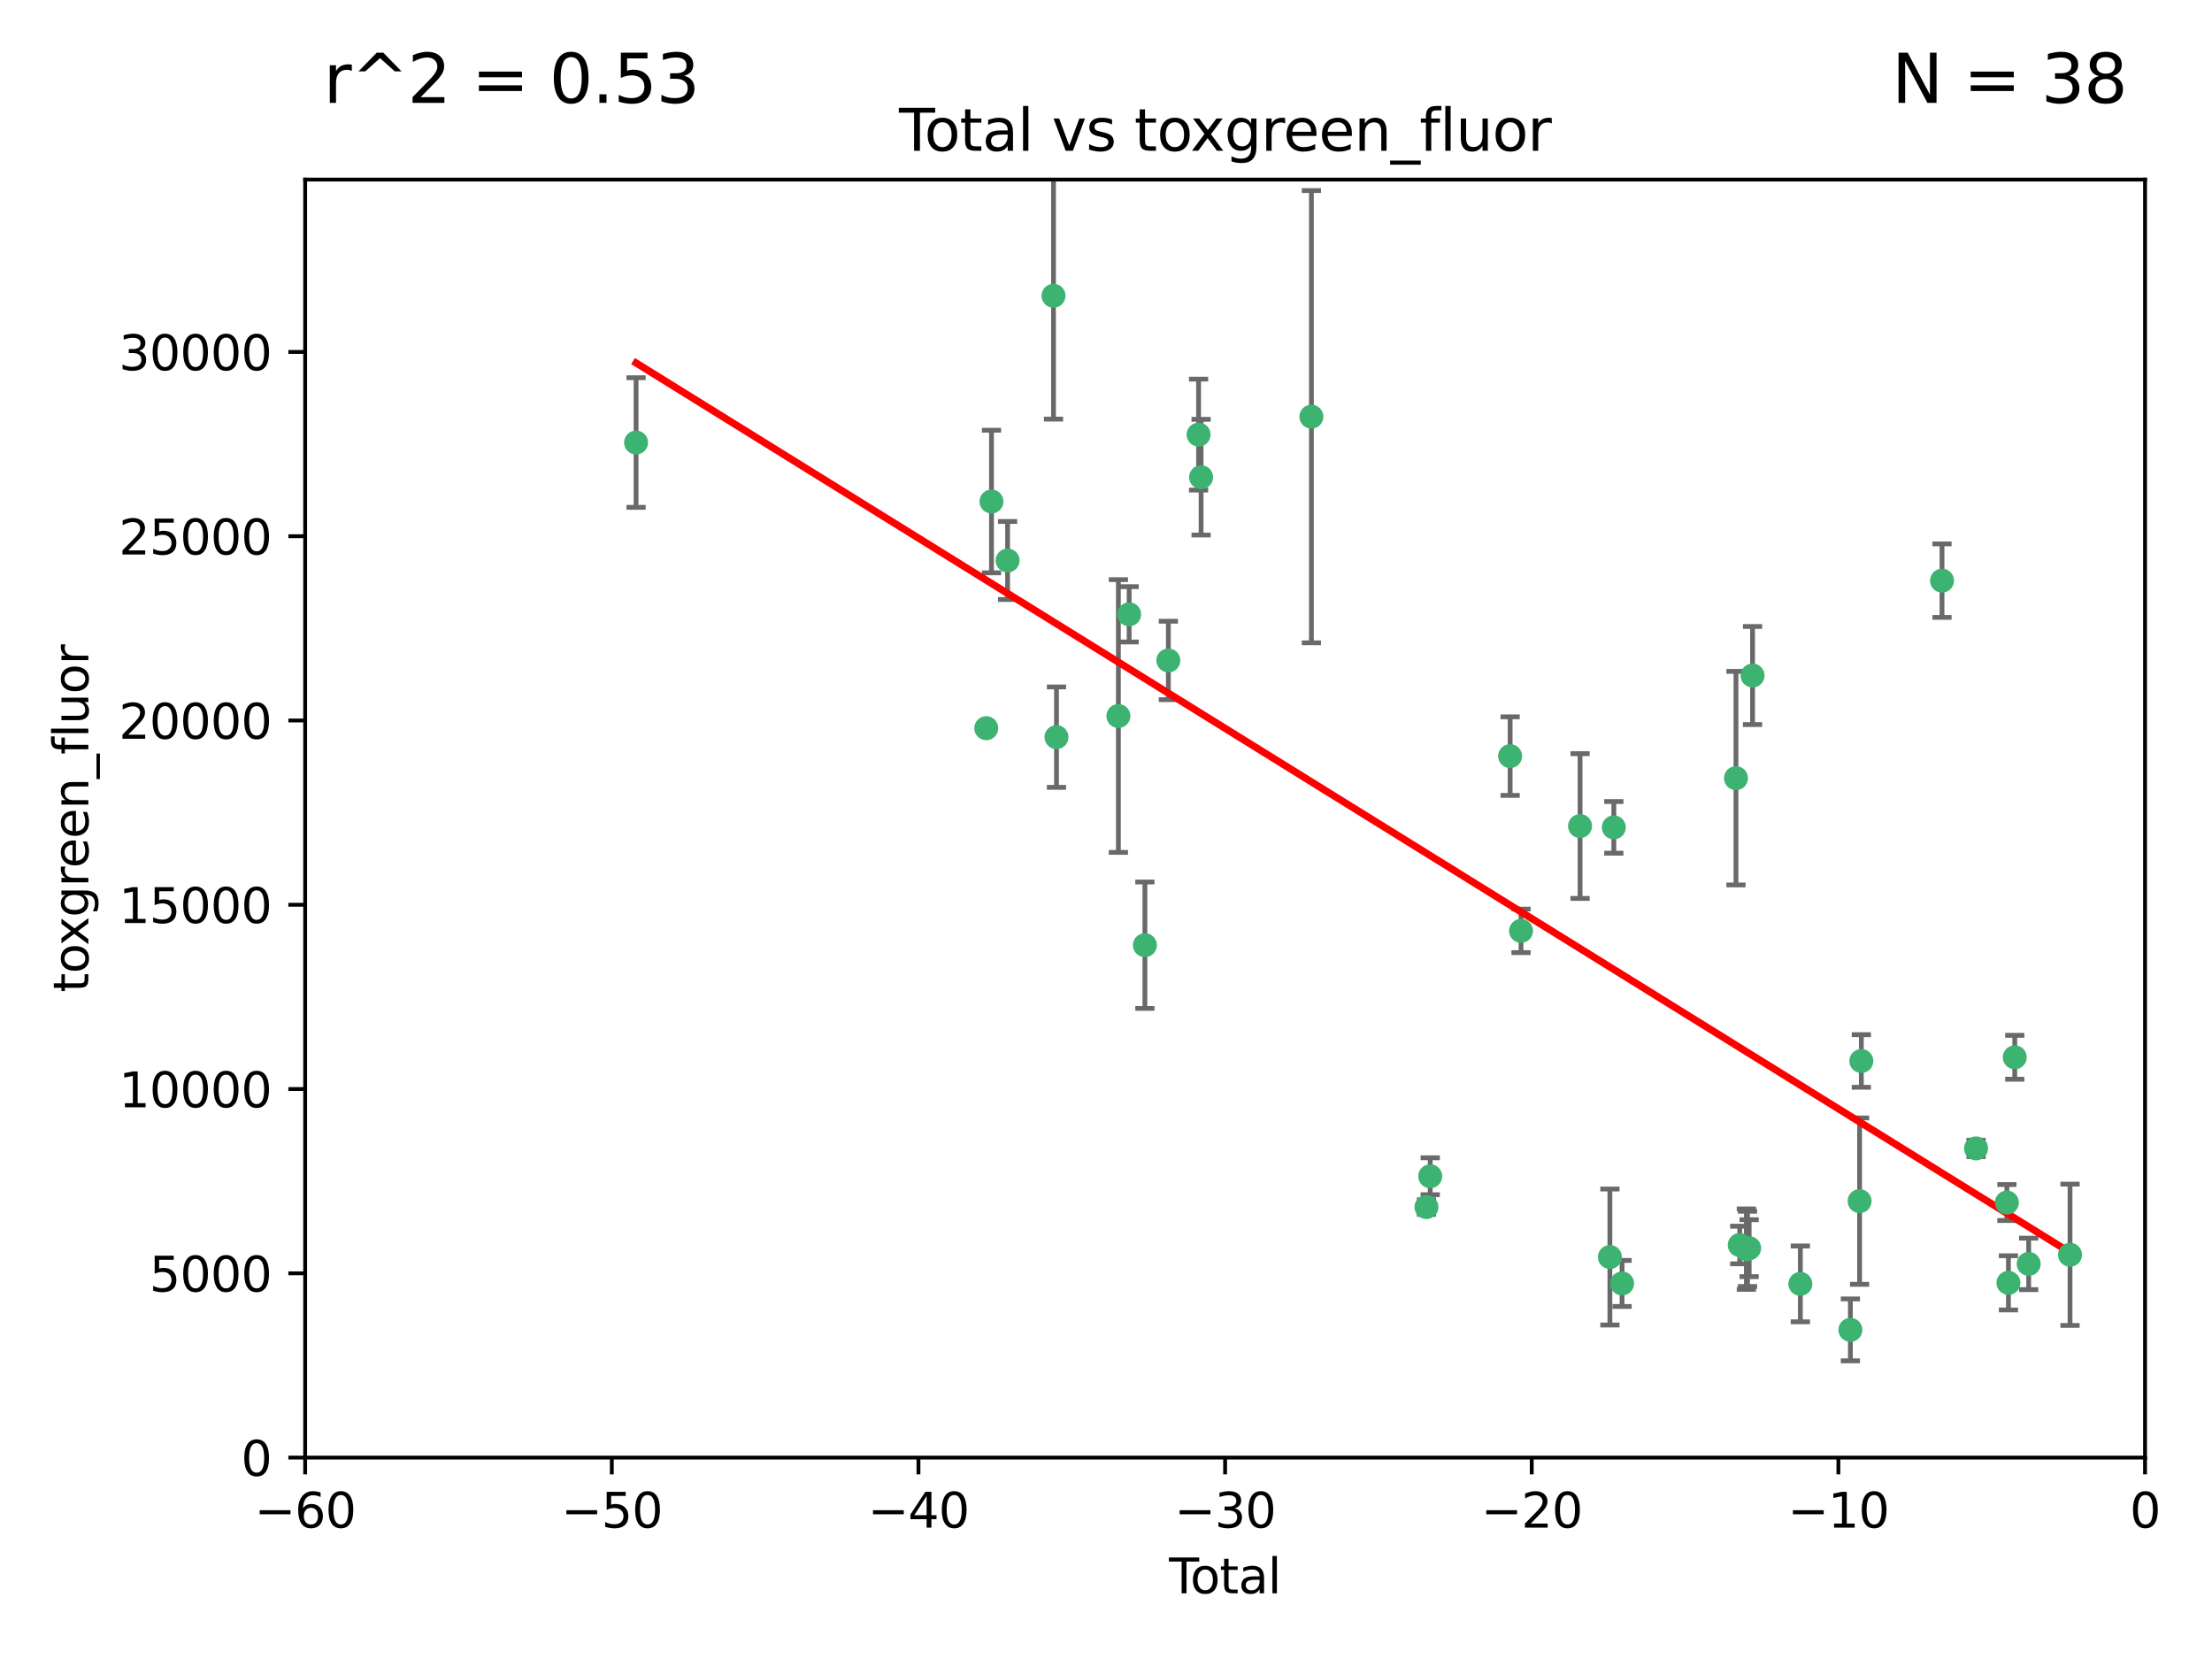 <?xml version="1.0" encoding="utf-8" standalone="no"?>
<!DOCTYPE svg PUBLIC "-//W3C//DTD SVG 1.1//EN"
  "http://www.w3.org/Graphics/SVG/1.1/DTD/svg11.dtd">
<svg xmlns:xlink="http://www.w3.org/1999/xlink" width="460.8pt" height="345.6pt" viewBox="0 0 460.8 345.6" xmlns="http://www.w3.org/2000/svg" version="1.1">
 <defs>
  <style type="text/css">*{stroke-linejoin: round; stroke-linecap: butt}</style>
 </defs>
 <g id="figure_1">
  <g id="patch_1">
   <path d="M 0 345.6 
L 460.8 345.6 
L 460.8 0 
L 0 0 
z
" style="fill: #ffffff"/>
  </g>
  <g id="axes_1">
   <g id="patch_2">
    <path d="M 63.571 303.64 
L 446.85 303.64 
L 446.85 37.411 
L 63.571 37.411 
z
" style="fill: #ffffff"/>
   </g>
   <g id="PathCollection_1">
    <defs>
     <path id="mf07dc75842" d="M 0 1.118 
C 0.297 1.118 0.581 1 0.791 0.791 
C 1 0.581 1.118 0.297 1.118 0 
C 1.118 -0.297 1 -0.581 0.791 -0.791 
C 0.581 -1 0.297 -1.118 0 -1.118 
C -0.297 -1.118 -0.581 -1 -0.791 -0.791 
C -1 -0.581 -1.118 -0.297 -1.118 0 
C -1.118 0.297 -1 0.581 -0.791 0.791 
C -0.581 1 -0.297 1.118 0 1.118 
z
" style="stroke: #3cb371"/>
    </defs>
    <g clip-path="url(#p28e31fef92)">
     <use xlink:href="#mf07dc75842" x="132.505" y="92.187" style="fill: #3cb371; stroke: #3cb371"/>
     <use xlink:href="#mf07dc75842" x="205.457" y="151.693" style="fill: #3cb371; stroke: #3cb371"/>
     <use xlink:href="#mf07dc75842" x="206.546" y="104.476" style="fill: #3cb371; stroke: #3cb371"/>
     <use xlink:href="#mf07dc75842" x="209.899" y="116.762" style="fill: #3cb371; stroke: #3cb371"/>
     <use xlink:href="#mf07dc75842" x="219.467" y="61.614" style="fill: #3cb371; stroke: #3cb371"/>
     <use xlink:href="#mf07dc75842" x="220.086" y="153.559" style="fill: #3cb371; stroke: #3cb371"/>
     <use xlink:href="#mf07dc75842" x="232.981" y="149.16" style="fill: #3cb371; stroke: #3cb371"/>
     <use xlink:href="#mf07dc75842" x="235.222" y="127.973" style="fill: #3cb371; stroke: #3cb371"/>
     <use xlink:href="#mf07dc75842" x="238.504" y="196.901" style="fill: #3cb371; stroke: #3cb371"/>
     <use xlink:href="#mf07dc75842" x="243.389" y="137.58" style="fill: #3cb371; stroke: #3cb371"/>
     <use xlink:href="#mf07dc75842" x="249.689" y="90.534" style="fill: #3cb371; stroke: #3cb371"/>
     <use xlink:href="#mf07dc75842" x="250.209" y="99.407" style="fill: #3cb371; stroke: #3cb371"/>
     <use xlink:href="#mf07dc75842" x="273.187" y="86.8" style="fill: #3cb371; stroke: #3cb371"/>
     <use xlink:href="#mf07dc75842" x="297.153" y="251.452" style="fill: #3cb371; stroke: #3cb371"/>
     <use xlink:href="#mf07dc75842" x="297.94" y="245.034" style="fill: #3cb371; stroke: #3cb371"/>
     <use xlink:href="#mf07dc75842" x="314.588" y="157.513" style="fill: #3cb371; stroke: #3cb371"/>
     <use xlink:href="#mf07dc75842" x="316.858" y="193.912" style="fill: #3cb371; stroke: #3cb371"/>
     <use xlink:href="#mf07dc75842" x="329.157" y="172.082" style="fill: #3cb371; stroke: #3cb371"/>
     <use xlink:href="#mf07dc75842" x="335.371" y="261.86" style="fill: #3cb371; stroke: #3cb371"/>
     <use xlink:href="#mf07dc75842" x="336.187" y="172.356" style="fill: #3cb371; stroke: #3cb371"/>
     <use xlink:href="#mf07dc75842" x="337.906" y="267.365" style="fill: #3cb371; stroke: #3cb371"/>
     <use xlink:href="#mf07dc75842" x="361.634" y="162.105" style="fill: #3cb371; stroke: #3cb371"/>
     <use xlink:href="#mf07dc75842" x="362.418" y="259.36" style="fill: #3cb371; stroke: #3cb371"/>
     <use xlink:href="#mf07dc75842" x="363.802" y="260.221" style="fill: #3cb371; stroke: #3cb371"/>
     <use xlink:href="#mf07dc75842" x="364.037" y="260.163" style="fill: #3cb371; stroke: #3cb371"/>
     <use xlink:href="#mf07dc75842" x="364.379" y="260.019" style="fill: #3cb371; stroke: #3cb371"/>
     <use xlink:href="#mf07dc75842" x="365.089" y="140.722" style="fill: #3cb371; stroke: #3cb371"/>
     <use xlink:href="#mf07dc75842" x="375.045" y="267.457" style="fill: #3cb371; stroke: #3cb371"/>
     <use xlink:href="#mf07dc75842" x="385.471" y="277.035" style="fill: #3cb371; stroke: #3cb371"/>
     <use xlink:href="#mf07dc75842" x="387.387" y="250.216" style="fill: #3cb371; stroke: #3cb371"/>
     <use xlink:href="#mf07dc75842" x="387.751" y="221.023" style="fill: #3cb371; stroke: #3cb371"/>
     <use xlink:href="#mf07dc75842" x="404.555" y="120.958" style="fill: #3cb371; stroke: #3cb371"/>
     <use xlink:href="#mf07dc75842" x="411.653" y="239.234" style="fill: #3cb371; stroke: #3cb371"/>
     <use xlink:href="#mf07dc75842" x="418.073" y="250.509" style="fill: #3cb371; stroke: #3cb371"/>
     <use xlink:href="#mf07dc75842" x="418.393" y="267.238" style="fill: #3cb371; stroke: #3cb371"/>
     <use xlink:href="#mf07dc75842" x="419.711" y="220.252" style="fill: #3cb371; stroke: #3cb371"/>
     <use xlink:href="#mf07dc75842" x="422.61" y="263.294" style="fill: #3cb371; stroke: #3cb371"/>
     <use xlink:href="#mf07dc75842" x="431.226" y="261.393" style="fill: #3cb371; stroke: #3cb371"/>
    </g>
   </g>
   <g id="matplotlib.axis_1">
    <g id="xtick_1">
     <g id="line2d_1">
      <defs>
       <path id="m2419264f58" d="M 0 0 
L 0 3.5 
" style="stroke: #000000; stroke-width: 0.8"/>
      </defs>
      <g>
       <use xlink:href="#m2419264f58" x="63.571" y="303.64" style="stroke: #000000; stroke-width: 0.8"/>
      </g>
     </g>
     <g id="text_1">
      <!-- −60 -->
      <g transform="translate(53.019 318.238)scale(0.1 -0.1)">
       <defs>
        <path id="DejaVuSans-2212" d="M 678 2272 
L 4684 2272 
L 4684 1741 
L 678 1741 
L 678 2272 
z
" transform="scale(0.016)"/>
        <path id="DejaVuSans-36" d="M 2113 2584 
Q 1688 2584 1439 2293 
Q 1191 2003 1191 1497 
Q 1191 994 1439 701 
Q 1688 409 2113 409 
Q 2538 409 2786 701 
Q 3034 994 3034 1497 
Q 3034 2003 2786 2293 
Q 2538 2584 2113 2584 
z
M 3366 4563 
L 3366 3988 
Q 3128 4100 2886 4159 
Q 2644 4219 2406 4219 
Q 1781 4219 1451 3797 
Q 1122 3375 1075 2522 
Q 1259 2794 1537 2939 
Q 1816 3084 2150 3084 
Q 2853 3084 3261 2657 
Q 3669 2231 3669 1497 
Q 3669 778 3244 343 
Q 2819 -91 2113 -91 
Q 1303 -91 875 529 
Q 447 1150 447 2328 
Q 447 3434 972 4092 
Q 1497 4750 2381 4750 
Q 2619 4750 2861 4703 
Q 3103 4656 3366 4563 
z
" transform="scale(0.016)"/>
        <path id="DejaVuSans-30" d="M 2034 4250 
Q 1547 4250 1301 3770 
Q 1056 3291 1056 2328 
Q 1056 1369 1301 889 
Q 1547 409 2034 409 
Q 2525 409 2770 889 
Q 3016 1369 3016 2328 
Q 3016 3291 2770 3770 
Q 2525 4250 2034 4250 
z
M 2034 4750 
Q 2819 4750 3233 4129 
Q 3647 3509 3647 2328 
Q 3647 1150 3233 529 
Q 2819 -91 2034 -91 
Q 1250 -91 836 529 
Q 422 1150 422 2328 
Q 422 3509 836 4129 
Q 1250 4750 2034 4750 
z
" transform="scale(0.016)"/>
       </defs>
       <use xlink:href="#DejaVuSans-2212"/>
       <use xlink:href="#DejaVuSans-36" x="83.789"/>
       <use xlink:href="#DejaVuSans-30" x="147.412"/>
      </g>
     </g>
    </g>
    <g id="xtick_2">
     <g id="line2d_2">
      <g>
       <use xlink:href="#m2419264f58" x="127.451" y="303.64" style="stroke: #000000; stroke-width: 0.8"/>
      </g>
     </g>
     <g id="text_2">
      <!-- −50 -->
      <g transform="translate(116.899 318.238)scale(0.1 -0.1)">
       <defs>
        <path id="DejaVuSans-35" d="M 691 4666 
L 3169 4666 
L 3169 4134 
L 1269 4134 
L 1269 2991 
Q 1406 3038 1543 3061 
Q 1681 3084 1819 3084 
Q 2600 3084 3056 2656 
Q 3513 2228 3513 1497 
Q 3513 744 3044 326 
Q 2575 -91 1722 -91 
Q 1428 -91 1123 -41 
Q 819 9 494 109 
L 494 744 
Q 775 591 1075 516 
Q 1375 441 1709 441 
Q 2250 441 2565 725 
Q 2881 1009 2881 1497 
Q 2881 1984 2565 2268 
Q 2250 2553 1709 2553 
Q 1456 2553 1204 2497 
Q 953 2441 691 2322 
L 691 4666 
z
" transform="scale(0.016)"/>
       </defs>
       <use xlink:href="#DejaVuSans-2212"/>
       <use xlink:href="#DejaVuSans-35" x="83.789"/>
       <use xlink:href="#DejaVuSans-30" x="147.412"/>
      </g>
     </g>
    </g>
    <g id="xtick_3">
     <g id="line2d_3">
      <g>
       <use xlink:href="#m2419264f58" x="191.331" y="303.64" style="stroke: #000000; stroke-width: 0.8"/>
      </g>
     </g>
     <g id="text_3">
      <!-- −40 -->
      <g transform="translate(180.778 318.238)scale(0.1 -0.1)">
       <defs>
        <path id="DejaVuSans-34" d="M 2419 4116 
L 825 1625 
L 2419 1625 
L 2419 4116 
z
M 2253 4666 
L 3047 4666 
L 3047 1625 
L 3713 1625 
L 3713 1100 
L 3047 1100 
L 3047 0 
L 2419 0 
L 2419 1100 
L 313 1100 
L 313 1709 
L 2253 4666 
z
" transform="scale(0.016)"/>
       </defs>
       <use xlink:href="#DejaVuSans-2212"/>
       <use xlink:href="#DejaVuSans-34" x="83.789"/>
       <use xlink:href="#DejaVuSans-30" x="147.412"/>
      </g>
     </g>
    </g>
    <g id="xtick_4">
     <g id="line2d_4">
      <g>
       <use xlink:href="#m2419264f58" x="255.211" y="303.64" style="stroke: #000000; stroke-width: 0.8"/>
      </g>
     </g>
     <g id="text_4">
      <!-- −30 -->
      <g transform="translate(244.658 318.238)scale(0.1 -0.1)">
       <defs>
        <path id="DejaVuSans-33" d="M 2597 2516 
Q 3050 2419 3304 2112 
Q 3559 1806 3559 1356 
Q 3559 666 3084 287 
Q 2609 -91 1734 -91 
Q 1441 -91 1130 -33 
Q 819 25 488 141 
L 488 750 
Q 750 597 1062 519 
Q 1375 441 1716 441 
Q 2309 441 2620 675 
Q 2931 909 2931 1356 
Q 2931 1769 2642 2001 
Q 2353 2234 1838 2234 
L 1294 2234 
L 1294 2753 
L 1863 2753 
Q 2328 2753 2575 2939 
Q 2822 3125 2822 3475 
Q 2822 3834 2567 4026 
Q 2313 4219 1838 4219 
Q 1578 4219 1281 4162 
Q 984 4106 628 3988 
L 628 4550 
Q 988 4650 1302 4700 
Q 1616 4750 1894 4750 
Q 2613 4750 3031 4423 
Q 3450 4097 3450 3541 
Q 3450 3153 3228 2886 
Q 3006 2619 2597 2516 
z
" transform="scale(0.016)"/>
       </defs>
       <use xlink:href="#DejaVuSans-2212"/>
       <use xlink:href="#DejaVuSans-33" x="83.789"/>
       <use xlink:href="#DejaVuSans-30" x="147.412"/>
      </g>
     </g>
    </g>
    <g id="xtick_5">
     <g id="line2d_5">
      <g>
       <use xlink:href="#m2419264f58" x="319.09" y="303.64" style="stroke: #000000; stroke-width: 0.8"/>
      </g>
     </g>
     <g id="text_5">
      <!-- −20 -->
      <g transform="translate(308.538 318.238)scale(0.1 -0.1)">
       <defs>
        <path id="DejaVuSans-32" d="M 1228 531 
L 3431 531 
L 3431 0 
L 469 0 
L 469 531 
Q 828 903 1448 1529 
Q 2069 2156 2228 2338 
Q 2531 2678 2651 2914 
Q 2772 3150 2772 3378 
Q 2772 3750 2511 3984 
Q 2250 4219 1831 4219 
Q 1534 4219 1204 4116 
Q 875 4013 500 3803 
L 500 4441 
Q 881 4594 1212 4672 
Q 1544 4750 1819 4750 
Q 2544 4750 2975 4387 
Q 3406 4025 3406 3419 
Q 3406 3131 3298 2873 
Q 3191 2616 2906 2266 
Q 2828 2175 2409 1742 
Q 1991 1309 1228 531 
z
" transform="scale(0.016)"/>
       </defs>
       <use xlink:href="#DejaVuSans-2212"/>
       <use xlink:href="#DejaVuSans-32" x="83.789"/>
       <use xlink:href="#DejaVuSans-30" x="147.412"/>
      </g>
     </g>
    </g>
    <g id="xtick_6">
     <g id="line2d_6">
      <g>
       <use xlink:href="#m2419264f58" x="382.97" y="303.64" style="stroke: #000000; stroke-width: 0.8"/>
      </g>
     </g>
     <g id="text_6">
      <!-- −10 -->
      <g transform="translate(372.418 318.238)scale(0.1 -0.1)">
       <defs>
        <path id="DejaVuSans-31" d="M 794 531 
L 1825 531 
L 1825 4091 
L 703 3866 
L 703 4441 
L 1819 4666 
L 2450 4666 
L 2450 531 
L 3481 531 
L 3481 0 
L 794 0 
L 794 531 
z
" transform="scale(0.016)"/>
       </defs>
       <use xlink:href="#DejaVuSans-2212"/>
       <use xlink:href="#DejaVuSans-31" x="83.789"/>
       <use xlink:href="#DejaVuSans-30" x="147.412"/>
      </g>
     </g>
    </g>
    <g id="xtick_7">
     <g id="line2d_7">
      <g>
       <use xlink:href="#m2419264f58" x="446.85" y="303.64" style="stroke: #000000; stroke-width: 0.8"/>
      </g>
     </g>
     <g id="text_7">
      <!-- 0 -->
      <g transform="translate(443.669 318.238)scale(0.1 -0.1)">
       <use xlink:href="#DejaVuSans-30"/>
      </g>
     </g>
    </g>
    <g id="text_8">
     <!-- Total -->
     <g transform="translate(243.534 331.917)scale(0.1 -0.1)">
      <defs>
       <path id="DejaVuSans-54" d="M -19 4666 
L 3928 4666 
L 3928 4134 
L 2272 4134 
L 2272 0 
L 1638 0 
L 1638 4134 
L -19 4134 
L -19 4666 
z
" transform="scale(0.016)"/>
       <path id="DejaVuSans-6f" d="M 1959 3097 
Q 1497 3097 1228 2736 
Q 959 2375 959 1747 
Q 959 1119 1226 758 
Q 1494 397 1959 397 
Q 2419 397 2687 759 
Q 2956 1122 2956 1747 
Q 2956 2369 2687 2733 
Q 2419 3097 1959 3097 
z
M 1959 3584 
Q 2709 3584 3137 3096 
Q 3566 2609 3566 1747 
Q 3566 888 3137 398 
Q 2709 -91 1959 -91 
Q 1206 -91 779 398 
Q 353 888 353 1747 
Q 353 2609 779 3096 
Q 1206 3584 1959 3584 
z
" transform="scale(0.016)"/>
       <path id="DejaVuSans-74" d="M 1172 4494 
L 1172 3500 
L 2356 3500 
L 2356 3053 
L 1172 3053 
L 1172 1153 
Q 1172 725 1289 603 
Q 1406 481 1766 481 
L 2356 481 
L 2356 0 
L 1766 0 
Q 1100 0 847 248 
Q 594 497 594 1153 
L 594 3053 
L 172 3053 
L 172 3500 
L 594 3500 
L 594 4494 
L 1172 4494 
z
" transform="scale(0.016)"/>
       <path id="DejaVuSans-61" d="M 2194 1759 
Q 1497 1759 1228 1600 
Q 959 1441 959 1056 
Q 959 750 1161 570 
Q 1363 391 1709 391 
Q 2188 391 2477 730 
Q 2766 1069 2766 1631 
L 2766 1759 
L 2194 1759 
z
M 3341 1997 
L 3341 0 
L 2766 0 
L 2766 531 
Q 2569 213 2275 61 
Q 1981 -91 1556 -91 
Q 1019 -91 701 211 
Q 384 513 384 1019 
Q 384 1609 779 1909 
Q 1175 2209 1959 2209 
L 2766 2209 
L 2766 2266 
Q 2766 2663 2505 2880 
Q 2244 3097 1772 3097 
Q 1472 3097 1187 3025 
Q 903 2953 641 2809 
L 641 3341 
Q 956 3463 1253 3523 
Q 1550 3584 1831 3584 
Q 2591 3584 2966 3190 
Q 3341 2797 3341 1997 
z
" transform="scale(0.016)"/>
       <path id="DejaVuSans-6c" d="M 603 4863 
L 1178 4863 
L 1178 0 
L 603 0 
L 603 4863 
z
" transform="scale(0.016)"/>
      </defs>
      <use xlink:href="#DejaVuSans-54"/>
      <use xlink:href="#DejaVuSans-6f" x="44.084"/>
      <use xlink:href="#DejaVuSans-74" x="105.266"/>
      <use xlink:href="#DejaVuSans-61" x="144.475"/>
      <use xlink:href="#DejaVuSans-6c" x="205.754"/>
     </g>
    </g>
   </g>
   <g id="matplotlib.axis_2">
    <g id="ytick_1">
     <g id="line2d_8">
      <defs>
       <path id="m6937165d9d" d="M 0 0 
L -3.5 0 
" style="stroke: #000000; stroke-width: 0.8"/>
      </defs>
      <g>
       <use xlink:href="#m6937165d9d" x="63.571" y="303.64" style="stroke: #000000; stroke-width: 0.8"/>
      </g>
     </g>
     <g id="text_9">
      <!-- 0 -->
      <g transform="translate(50.209 307.439)scale(0.1 -0.1)">
       <use xlink:href="#DejaVuSans-30"/>
      </g>
     </g>
    </g>
    <g id="ytick_2">
     <g id="line2d_9">
      <g>
       <use xlink:href="#m6937165d9d" x="63.571" y="265.253" style="stroke: #000000; stroke-width: 0.8"/>
      </g>
     </g>
     <g id="text_10">
      <!-- 5000 -->
      <g transform="translate(31.121 269.052)scale(0.1 -0.1)">
       <use xlink:href="#DejaVuSans-35"/>
       <use xlink:href="#DejaVuSans-30" x="63.623"/>
       <use xlink:href="#DejaVuSans-30" x="127.246"/>
       <use xlink:href="#DejaVuSans-30" x="190.869"/>
      </g>
     </g>
    </g>
    <g id="ytick_3">
     <g id="line2d_10">
      <g>
       <use xlink:href="#m6937165d9d" x="63.571" y="226.866" style="stroke: #000000; stroke-width: 0.8"/>
      </g>
     </g>
     <g id="text_11">
      <!-- 10000 -->
      <g transform="translate(24.759 230.665)scale(0.1 -0.1)">
       <use xlink:href="#DejaVuSans-31"/>
       <use xlink:href="#DejaVuSans-30" x="63.623"/>
       <use xlink:href="#DejaVuSans-30" x="127.246"/>
       <use xlink:href="#DejaVuSans-30" x="190.869"/>
       <use xlink:href="#DejaVuSans-30" x="254.492"/>
      </g>
     </g>
    </g>
    <g id="ytick_4">
     <g id="line2d_11">
      <g>
       <use xlink:href="#m6937165d9d" x="63.571" y="188.479" style="stroke: #000000; stroke-width: 0.8"/>
      </g>
     </g>
     <g id="text_12">
      <!-- 15000 -->
      <g transform="translate(24.759 192.278)scale(0.1 -0.1)">
       <use xlink:href="#DejaVuSans-31"/>
       <use xlink:href="#DejaVuSans-35" x="63.623"/>
       <use xlink:href="#DejaVuSans-30" x="127.246"/>
       <use xlink:href="#DejaVuSans-30" x="190.869"/>
       <use xlink:href="#DejaVuSans-30" x="254.492"/>
      </g>
     </g>
    </g>
    <g id="ytick_5">
     <g id="line2d_12">
      <g>
       <use xlink:href="#m6937165d9d" x="63.571" y="150.092" style="stroke: #000000; stroke-width: 0.8"/>
      </g>
     </g>
     <g id="text_13">
      <!-- 20000 -->
      <g transform="translate(24.759 153.891)scale(0.1 -0.1)">
       <use xlink:href="#DejaVuSans-32"/>
       <use xlink:href="#DejaVuSans-30" x="63.623"/>
       <use xlink:href="#DejaVuSans-30" x="127.246"/>
       <use xlink:href="#DejaVuSans-30" x="190.869"/>
       <use xlink:href="#DejaVuSans-30" x="254.492"/>
      </g>
     </g>
    </g>
    <g id="ytick_6">
     <g id="line2d_13">
      <g>
       <use xlink:href="#m6937165d9d" x="63.571" y="111.705" style="stroke: #000000; stroke-width: 0.8"/>
      </g>
     </g>
     <g id="text_14">
      <!-- 25000 -->
      <g transform="translate(24.759 115.504)scale(0.1 -0.1)">
       <use xlink:href="#DejaVuSans-32"/>
       <use xlink:href="#DejaVuSans-35" x="63.623"/>
       <use xlink:href="#DejaVuSans-30" x="127.246"/>
       <use xlink:href="#DejaVuSans-30" x="190.869"/>
       <use xlink:href="#DejaVuSans-30" x="254.492"/>
      </g>
     </g>
    </g>
    <g id="ytick_7">
     <g id="line2d_14">
      <g>
       <use xlink:href="#m6937165d9d" x="63.571" y="73.317" style="stroke: #000000; stroke-width: 0.8"/>
      </g>
     </g>
     <g id="text_15">
      <!-- 30000 -->
      <g transform="translate(24.759 77.117)scale(0.1 -0.1)">
       <use xlink:href="#DejaVuSans-33"/>
       <use xlink:href="#DejaVuSans-30" x="63.623"/>
       <use xlink:href="#DejaVuSans-30" x="127.246"/>
       <use xlink:href="#DejaVuSans-30" x="190.869"/>
       <use xlink:href="#DejaVuSans-30" x="254.492"/>
      </g>
     </g>
    </g>
    <g id="text_16">
     <!-- toxgreen_fluor -->
     <g transform="translate(18.401 206.72)rotate(-90)scale(0.1 -0.1)">
      <defs>
       <path id="DejaVuSans-78" d="M 3513 3500 
L 2247 1797 
L 3578 0 
L 2900 0 
L 1881 1375 
L 863 0 
L 184 0 
L 1544 1831 
L 300 3500 
L 978 3500 
L 1906 2253 
L 2834 3500 
L 3513 3500 
z
" transform="scale(0.016)"/>
       <path id="DejaVuSans-67" d="M 2906 1791 
Q 2906 2416 2648 2759 
Q 2391 3103 1925 3103 
Q 1463 3103 1205 2759 
Q 947 2416 947 1791 
Q 947 1169 1205 825 
Q 1463 481 1925 481 
Q 2391 481 2648 825 
Q 2906 1169 2906 1791 
z
M 3481 434 
Q 3481 -459 3084 -895 
Q 2688 -1331 1869 -1331 
Q 1566 -1331 1297 -1286 
Q 1028 -1241 775 -1147 
L 775 -588 
Q 1028 -725 1275 -790 
Q 1522 -856 1778 -856 
Q 2344 -856 2625 -561 
Q 2906 -266 2906 331 
L 2906 616 
Q 2728 306 2450 153 
Q 2172 0 1784 0 
Q 1141 0 747 490 
Q 353 981 353 1791 
Q 353 2603 747 3093 
Q 1141 3584 1784 3584 
Q 2172 3584 2450 3431 
Q 2728 3278 2906 2969 
L 2906 3500 
L 3481 3500 
L 3481 434 
z
" transform="scale(0.016)"/>
       <path id="DejaVuSans-72" d="M 2631 2963 
Q 2534 3019 2420 3045 
Q 2306 3072 2169 3072 
Q 1681 3072 1420 2755 
Q 1159 2438 1159 1844 
L 1159 0 
L 581 0 
L 581 3500 
L 1159 3500 
L 1159 2956 
Q 1341 3275 1631 3429 
Q 1922 3584 2338 3584 
Q 2397 3584 2469 3576 
Q 2541 3569 2628 3553 
L 2631 2963 
z
" transform="scale(0.016)"/>
       <path id="DejaVuSans-65" d="M 3597 1894 
L 3597 1613 
L 953 1613 
Q 991 1019 1311 708 
Q 1631 397 2203 397 
Q 2534 397 2845 478 
Q 3156 559 3463 722 
L 3463 178 
Q 3153 47 2828 -22 
Q 2503 -91 2169 -91 
Q 1331 -91 842 396 
Q 353 884 353 1716 
Q 353 2575 817 3079 
Q 1281 3584 2069 3584 
Q 2775 3584 3186 3129 
Q 3597 2675 3597 1894 
z
M 3022 2063 
Q 3016 2534 2758 2815 
Q 2500 3097 2075 3097 
Q 1594 3097 1305 2825 
Q 1016 2553 972 2059 
L 3022 2063 
z
" transform="scale(0.016)"/>
       <path id="DejaVuSans-6e" d="M 3513 2113 
L 3513 0 
L 2938 0 
L 2938 2094 
Q 2938 2591 2744 2837 
Q 2550 3084 2163 3084 
Q 1697 3084 1428 2787 
Q 1159 2491 1159 1978 
L 1159 0 
L 581 0 
L 581 3500 
L 1159 3500 
L 1159 2956 
Q 1366 3272 1645 3428 
Q 1925 3584 2291 3584 
Q 2894 3584 3203 3211 
Q 3513 2838 3513 2113 
z
" transform="scale(0.016)"/>
       <path id="DejaVuSans-5f" d="M 3263 -1063 
L 3263 -1509 
L -63 -1509 
L -63 -1063 
L 3263 -1063 
z
" transform="scale(0.016)"/>
       <path id="DejaVuSans-66" d="M 2375 4863 
L 2375 4384 
L 1825 4384 
Q 1516 4384 1395 4259 
Q 1275 4134 1275 3809 
L 1275 3500 
L 2222 3500 
L 2222 3053 
L 1275 3053 
L 1275 0 
L 697 0 
L 697 3053 
L 147 3053 
L 147 3500 
L 697 3500 
L 697 3744 
Q 697 4328 969 4595 
Q 1241 4863 1831 4863 
L 2375 4863 
z
" transform="scale(0.016)"/>
       <path id="DejaVuSans-75" d="M 544 1381 
L 544 3500 
L 1119 3500 
L 1119 1403 
Q 1119 906 1312 657 
Q 1506 409 1894 409 
Q 2359 409 2629 706 
Q 2900 1003 2900 1516 
L 2900 3500 
L 3475 3500 
L 3475 0 
L 2900 0 
L 2900 538 
Q 2691 219 2414 64 
Q 2138 -91 1772 -91 
Q 1169 -91 856 284 
Q 544 659 544 1381 
z
M 1991 3584 
L 1991 3584 
z
" transform="scale(0.016)"/>
      </defs>
      <use xlink:href="#DejaVuSans-74"/>
      <use xlink:href="#DejaVuSans-6f" x="39.209"/>
      <use xlink:href="#DejaVuSans-78" x="97.266"/>
      <use xlink:href="#DejaVuSans-67" x="156.445"/>
      <use xlink:href="#DejaVuSans-72" x="219.922"/>
      <use xlink:href="#DejaVuSans-65" x="258.785"/>
      <use xlink:href="#DejaVuSans-65" x="320.309"/>
      <use xlink:href="#DejaVuSans-6e" x="381.832"/>
      <use xlink:href="#DejaVuSans-5f" x="445.211"/>
      <use xlink:href="#DejaVuSans-66" x="495.211"/>
      <use xlink:href="#DejaVuSans-6c" x="530.416"/>
      <use xlink:href="#DejaVuSans-75" x="558.199"/>
      <use xlink:href="#DejaVuSans-6f" x="621.578"/>
      <use xlink:href="#DejaVuSans-72" x="682.76"/>
     </g>
    </g>
   </g>
   <g id="LineCollection_1">
    <path d="M 132.505 105.69 
L 132.505 78.685 
" clip-path="url(#p28e31fef92)" style="fill: none; stroke: #696969"/>
    <path d="M 205.457 152.217 
L 205.457 151.168 
" clip-path="url(#p28e31fef92)" style="fill: none; stroke: #696969"/>
    <path d="M 206.546 119.328 
L 206.546 89.623 
" clip-path="url(#p28e31fef92)" style="fill: none; stroke: #696969"/>
    <path d="M 209.899 124.89 
L 209.899 108.635 
" clip-path="url(#p28e31fef92)" style="fill: none; stroke: #696969"/>
    <path d="M 219.467 87.306 
L 219.467 35.922 
" clip-path="url(#p28e31fef92)" style="fill: none; stroke: #696969"/>
    <path d="M 220.086 164.019 
L 220.086 143.098 
" clip-path="url(#p28e31fef92)" style="fill: none; stroke: #696969"/>
    <path d="M 232.981 177.569 
L 232.981 120.752 
" clip-path="url(#p28e31fef92)" style="fill: none; stroke: #696969"/>
    <path d="M 235.222 133.734 
L 235.222 122.212 
" clip-path="url(#p28e31fef92)" style="fill: none; stroke: #696969"/>
    <path d="M 238.504 210.068 
L 238.504 183.734 
" clip-path="url(#p28e31fef92)" style="fill: none; stroke: #696969"/>
    <path d="M 243.389 145.75 
L 243.389 129.411 
" clip-path="url(#p28e31fef92)" style="fill: none; stroke: #696969"/>
    <path d="M 249.689 102.091 
L 249.689 78.978 
" clip-path="url(#p28e31fef92)" style="fill: none; stroke: #696969"/>
    <path d="M 250.209 111.46 
L 250.209 87.355 
" clip-path="url(#p28e31fef92)" style="fill: none; stroke: #696969"/>
    <path d="M 273.187 133.906 
L 273.187 39.694 
" clip-path="url(#p28e31fef92)" style="fill: none; stroke: #696969"/>
    <path d="M 297.153 252.966 
L 297.153 249.939 
" clip-path="url(#p28e31fef92)" style="fill: none; stroke: #696969"/>
    <path d="M 297.94 248.879 
L 297.94 241.19 
" clip-path="url(#p28e31fef92)" style="fill: none; stroke: #696969"/>
    <path d="M 314.588 165.694 
L 314.588 149.332 
" clip-path="url(#p28e31fef92)" style="fill: none; stroke: #696969"/>
    <path d="M 316.858 198.445 
L 316.858 189.38 
" clip-path="url(#p28e31fef92)" style="fill: none; stroke: #696969"/>
    <path d="M 329.157 187.16 
L 329.157 157.004 
" clip-path="url(#p28e31fef92)" style="fill: none; stroke: #696969"/>
    <path d="M 335.371 276.024 
L 335.371 247.696 
" clip-path="url(#p28e31fef92)" style="fill: none; stroke: #696969"/>
    <path d="M 336.187 177.734 
L 336.187 166.978 
" clip-path="url(#p28e31fef92)" style="fill: none; stroke: #696969"/>
    <path d="M 337.906 272.161 
L 337.906 262.568 
" clip-path="url(#p28e31fef92)" style="fill: none; stroke: #696969"/>
    <path d="M 361.634 184.351 
L 361.634 139.86 
" clip-path="url(#p28e31fef92)" style="fill: none; stroke: #696969"/>
    <path d="M 362.418 263.278 
L 362.418 255.442 
" clip-path="url(#p28e31fef92)" style="fill: none; stroke: #696969"/>
    <path d="M 363.802 268.597 
L 363.802 251.844 
" clip-path="url(#p28e31fef92)" style="fill: none; stroke: #696969"/>
    <path d="M 364.037 268.001 
L 364.037 252.325 
" clip-path="url(#p28e31fef92)" style="fill: none; stroke: #696969"/>
    <path d="M 364.379 265.948 
L 364.379 254.089 
" clip-path="url(#p28e31fef92)" style="fill: none; stroke: #696969"/>
    <path d="M 365.089 150.938 
L 365.089 130.506 
" clip-path="url(#p28e31fef92)" style="fill: none; stroke: #696969"/>
    <path d="M 375.045 275.356 
L 375.045 259.558 
" clip-path="url(#p28e31fef92)" style="fill: none; stroke: #696969"/>
    <path d="M 385.471 283.483 
L 385.471 270.588 
" clip-path="url(#p28e31fef92)" style="fill: none; stroke: #696969"/>
    <path d="M 387.387 267.545 
L 387.387 232.888 
" clip-path="url(#p28e31fef92)" style="fill: none; stroke: #696969"/>
    <path d="M 387.751 226.502 
L 387.751 215.543 
" clip-path="url(#p28e31fef92)" style="fill: none; stroke: #696969"/>
    <path d="M 404.555 128.612 
L 404.555 113.304 
" clip-path="url(#p28e31fef92)" style="fill: none; stroke: #696969"/>
    <path d="M 411.653 240.949 
L 411.653 237.518 
" clip-path="url(#p28e31fef92)" style="fill: none; stroke: #696969"/>
    <path d="M 418.073 254.253 
L 418.073 246.765 
" clip-path="url(#p28e31fef92)" style="fill: none; stroke: #696969"/>
    <path d="M 418.393 272.884 
L 418.393 261.591 
" clip-path="url(#p28e31fef92)" style="fill: none; stroke: #696969"/>
    <path d="M 419.711 224.823 
L 419.711 215.68 
" clip-path="url(#p28e31fef92)" style="fill: none; stroke: #696969"/>
    <path d="M 422.61 268.654 
L 422.61 257.933 
" clip-path="url(#p28e31fef92)" style="fill: none; stroke: #696969"/>
    <path d="M 431.226 276.115 
L 431.226 246.672 
" clip-path="url(#p28e31fef92)" style="fill: none; stroke: #696969"/>
   </g>
   <g id="line2d_15">
    <defs>
     <path id="med34e6c4eb" d="M 2 0 
L -2 -0 
" style="stroke: #696969"/>
    </defs>
    <g clip-path="url(#p28e31fef92)">
     <use xlink:href="#med34e6c4eb" x="132.505" y="105.69" style="fill: #696969; stroke: #696969"/>
     <use xlink:href="#med34e6c4eb" x="205.457" y="152.217" style="fill: #696969; stroke: #696969"/>
     <use xlink:href="#med34e6c4eb" x="206.546" y="119.328" style="fill: #696969; stroke: #696969"/>
     <use xlink:href="#med34e6c4eb" x="209.899" y="124.89" style="fill: #696969; stroke: #696969"/>
     <use xlink:href="#med34e6c4eb" x="219.467" y="87.306" style="fill: #696969; stroke: #696969"/>
     <use xlink:href="#med34e6c4eb" x="220.086" y="164.019" style="fill: #696969; stroke: #696969"/>
     <use xlink:href="#med34e6c4eb" x="232.981" y="177.569" style="fill: #696969; stroke: #696969"/>
     <use xlink:href="#med34e6c4eb" x="235.222" y="133.734" style="fill: #696969; stroke: #696969"/>
     <use xlink:href="#med34e6c4eb" x="238.504" y="210.068" style="fill: #696969; stroke: #696969"/>
     <use xlink:href="#med34e6c4eb" x="243.389" y="145.75" style="fill: #696969; stroke: #696969"/>
     <use xlink:href="#med34e6c4eb" x="249.689" y="102.091" style="fill: #696969; stroke: #696969"/>
     <use xlink:href="#med34e6c4eb" x="250.209" y="111.46" style="fill: #696969; stroke: #696969"/>
     <use xlink:href="#med34e6c4eb" x="273.187" y="133.906" style="fill: #696969; stroke: #696969"/>
     <use xlink:href="#med34e6c4eb" x="297.153" y="252.966" style="fill: #696969; stroke: #696969"/>
     <use xlink:href="#med34e6c4eb" x="297.94" y="248.879" style="fill: #696969; stroke: #696969"/>
     <use xlink:href="#med34e6c4eb" x="314.588" y="165.694" style="fill: #696969; stroke: #696969"/>
     <use xlink:href="#med34e6c4eb" x="316.858" y="198.445" style="fill: #696969; stroke: #696969"/>
     <use xlink:href="#med34e6c4eb" x="329.157" y="187.16" style="fill: #696969; stroke: #696969"/>
     <use xlink:href="#med34e6c4eb" x="335.371" y="276.024" style="fill: #696969; stroke: #696969"/>
     <use xlink:href="#med34e6c4eb" x="336.187" y="177.734" style="fill: #696969; stroke: #696969"/>
     <use xlink:href="#med34e6c4eb" x="337.906" y="272.161" style="fill: #696969; stroke: #696969"/>
     <use xlink:href="#med34e6c4eb" x="361.634" y="184.351" style="fill: #696969; stroke: #696969"/>
     <use xlink:href="#med34e6c4eb" x="362.418" y="263.278" style="fill: #696969; stroke: #696969"/>
     <use xlink:href="#med34e6c4eb" x="363.802" y="268.597" style="fill: #696969; stroke: #696969"/>
     <use xlink:href="#med34e6c4eb" x="364.037" y="268.001" style="fill: #696969; stroke: #696969"/>
     <use xlink:href="#med34e6c4eb" x="364.379" y="265.948" style="fill: #696969; stroke: #696969"/>
     <use xlink:href="#med34e6c4eb" x="365.089" y="150.938" style="fill: #696969; stroke: #696969"/>
     <use xlink:href="#med34e6c4eb" x="375.045" y="275.356" style="fill: #696969; stroke: #696969"/>
     <use xlink:href="#med34e6c4eb" x="385.471" y="283.483" style="fill: #696969; stroke: #696969"/>
     <use xlink:href="#med34e6c4eb" x="387.387" y="267.545" style="fill: #696969; stroke: #696969"/>
     <use xlink:href="#med34e6c4eb" x="387.751" y="226.502" style="fill: #696969; stroke: #696969"/>
     <use xlink:href="#med34e6c4eb" x="404.555" y="128.612" style="fill: #696969; stroke: #696969"/>
     <use xlink:href="#med34e6c4eb" x="411.653" y="240.949" style="fill: #696969; stroke: #696969"/>
     <use xlink:href="#med34e6c4eb" x="418.073" y="254.253" style="fill: #696969; stroke: #696969"/>
     <use xlink:href="#med34e6c4eb" x="418.393" y="272.884" style="fill: #696969; stroke: #696969"/>
     <use xlink:href="#med34e6c4eb" x="419.711" y="224.823" style="fill: #696969; stroke: #696969"/>
     <use xlink:href="#med34e6c4eb" x="422.61" y="268.654" style="fill: #696969; stroke: #696969"/>
     <use xlink:href="#med34e6c4eb" x="431.226" y="276.115" style="fill: #696969; stroke: #696969"/>
    </g>
   </g>
   <g id="line2d_16">
    <g clip-path="url(#p28e31fef92)">
     <use xlink:href="#med34e6c4eb" x="132.505" y="78.685" style="fill: #696969; stroke: #696969"/>
     <use xlink:href="#med34e6c4eb" x="205.457" y="151.168" style="fill: #696969; stroke: #696969"/>
     <use xlink:href="#med34e6c4eb" x="206.546" y="89.623" style="fill: #696969; stroke: #696969"/>
     <use xlink:href="#med34e6c4eb" x="209.899" y="108.635" style="fill: #696969; stroke: #696969"/>
     <use xlink:href="#med34e6c4eb" x="219.467" y="35.922" style="fill: #696969; stroke: #696969"/>
     <use xlink:href="#med34e6c4eb" x="220.086" y="143.098" style="fill: #696969; stroke: #696969"/>
     <use xlink:href="#med34e6c4eb" x="232.981" y="120.752" style="fill: #696969; stroke: #696969"/>
     <use xlink:href="#med34e6c4eb" x="235.222" y="122.212" style="fill: #696969; stroke: #696969"/>
     <use xlink:href="#med34e6c4eb" x="238.504" y="183.734" style="fill: #696969; stroke: #696969"/>
     <use xlink:href="#med34e6c4eb" x="243.389" y="129.411" style="fill: #696969; stroke: #696969"/>
     <use xlink:href="#med34e6c4eb" x="249.689" y="78.978" style="fill: #696969; stroke: #696969"/>
     <use xlink:href="#med34e6c4eb" x="250.209" y="87.355" style="fill: #696969; stroke: #696969"/>
     <use xlink:href="#med34e6c4eb" x="273.187" y="39.694" style="fill: #696969; stroke: #696969"/>
     <use xlink:href="#med34e6c4eb" x="297.153" y="249.939" style="fill: #696969; stroke: #696969"/>
     <use xlink:href="#med34e6c4eb" x="297.94" y="241.19" style="fill: #696969; stroke: #696969"/>
     <use xlink:href="#med34e6c4eb" x="314.588" y="149.332" style="fill: #696969; stroke: #696969"/>
     <use xlink:href="#med34e6c4eb" x="316.858" y="189.38" style="fill: #696969; stroke: #696969"/>
     <use xlink:href="#med34e6c4eb" x="329.157" y="157.004" style="fill: #696969; stroke: #696969"/>
     <use xlink:href="#med34e6c4eb" x="335.371" y="247.696" style="fill: #696969; stroke: #696969"/>
     <use xlink:href="#med34e6c4eb" x="336.187" y="166.978" style="fill: #696969; stroke: #696969"/>
     <use xlink:href="#med34e6c4eb" x="337.906" y="262.568" style="fill: #696969; stroke: #696969"/>
     <use xlink:href="#med34e6c4eb" x="361.634" y="139.86" style="fill: #696969; stroke: #696969"/>
     <use xlink:href="#med34e6c4eb" x="362.418" y="255.442" style="fill: #696969; stroke: #696969"/>
     <use xlink:href="#med34e6c4eb" x="363.802" y="251.844" style="fill: #696969; stroke: #696969"/>
     <use xlink:href="#med34e6c4eb" x="364.037" y="252.325" style="fill: #696969; stroke: #696969"/>
     <use xlink:href="#med34e6c4eb" x="364.379" y="254.089" style="fill: #696969; stroke: #696969"/>
     <use xlink:href="#med34e6c4eb" x="365.089" y="130.506" style="fill: #696969; stroke: #696969"/>
     <use xlink:href="#med34e6c4eb" x="375.045" y="259.558" style="fill: #696969; stroke: #696969"/>
     <use xlink:href="#med34e6c4eb" x="385.471" y="270.588" style="fill: #696969; stroke: #696969"/>
     <use xlink:href="#med34e6c4eb" x="387.387" y="232.888" style="fill: #696969; stroke: #696969"/>
     <use xlink:href="#med34e6c4eb" x="387.751" y="215.543" style="fill: #696969; stroke: #696969"/>
     <use xlink:href="#med34e6c4eb" x="404.555" y="113.304" style="fill: #696969; stroke: #696969"/>
     <use xlink:href="#med34e6c4eb" x="411.653" y="237.518" style="fill: #696969; stroke: #696969"/>
     <use xlink:href="#med34e6c4eb" x="418.073" y="246.765" style="fill: #696969; stroke: #696969"/>
     <use xlink:href="#med34e6c4eb" x="418.393" y="261.591" style="fill: #696969; stroke: #696969"/>
     <use xlink:href="#med34e6c4eb" x="419.711" y="215.68" style="fill: #696969; stroke: #696969"/>
     <use xlink:href="#med34e6c4eb" x="422.61" y="257.933" style="fill: #696969; stroke: #696969"/>
     <use xlink:href="#med34e6c4eb" x="431.226" y="246.672" style="fill: #696969; stroke: #696969"/>
    </g>
   </g>
   <g id="line2d_17">
    <path d="M 132.505 75.609 
L 205.457 120.863 
L 206.546 121.538 
L 209.899 123.618 
L 219.467 129.553 
L 220.086 129.937 
L 232.981 137.936 
L 235.222 139.326 
L 238.504 141.362 
L 243.389 144.393 
L 249.689 148.3 
L 250.209 148.623 
L 273.187 162.877 
L 297.153 177.743 
L 297.94 178.231 
L 314.588 188.559 
L 316.858 189.967 
L 329.157 197.596 
L 335.371 201.451 
L 336.187 201.957 
L 337.906 203.023 
L 361.634 217.742 
L 362.418 218.228 
L 363.802 219.087 
L 364.037 219.233 
L 364.379 219.445 
L 365.089 219.885 
L 375.045 226.061 
L 385.471 232.528 
L 387.387 233.717 
L 387.751 233.943 
L 404.555 244.367 
L 411.653 248.77 
L 418.073 252.752 
L 418.393 252.951 
L 419.711 253.768 
L 422.61 255.567 
L 431.226 260.912 
" clip-path="url(#p28e31fef92)" style="fill: none; stroke: #ff0000; stroke-width: 1.5; stroke-linecap: square"/>
   </g>
   <g id="line2d_18">
    <defs>
     <path id="m2cbc440f7d" d="M 0 2 
C 0.53 2 1.039 1.789 1.414 1.414 
C 1.789 1.039 2 0.53 2 0 
C 2 -0.53 1.789 -1.039 1.414 -1.414 
C 1.039 -1.789 0.53 -2 0 -2 
C -0.53 -2 -1.039 -1.789 -1.414 -1.414 
C -1.789 -1.039 -2 -0.53 -2 0 
C -2 0.53 -1.789 1.039 -1.414 1.414 
C -1.039 1.789 -0.53 2 0 2 
z
" style="stroke: #3cb371"/>
    </defs>
    <g clip-path="url(#p28e31fef92)">
     <use xlink:href="#m2cbc440f7d" x="132.505" y="92.187" style="fill: #3cb371; stroke: #3cb371"/>
     <use xlink:href="#m2cbc440f7d" x="205.457" y="151.693" style="fill: #3cb371; stroke: #3cb371"/>
     <use xlink:href="#m2cbc440f7d" x="206.546" y="104.476" style="fill: #3cb371; stroke: #3cb371"/>
     <use xlink:href="#m2cbc440f7d" x="209.899" y="116.762" style="fill: #3cb371; stroke: #3cb371"/>
     <use xlink:href="#m2cbc440f7d" x="219.467" y="61.614" style="fill: #3cb371; stroke: #3cb371"/>
     <use xlink:href="#m2cbc440f7d" x="220.086" y="153.559" style="fill: #3cb371; stroke: #3cb371"/>
     <use xlink:href="#m2cbc440f7d" x="232.981" y="149.16" style="fill: #3cb371; stroke: #3cb371"/>
     <use xlink:href="#m2cbc440f7d" x="235.222" y="127.973" style="fill: #3cb371; stroke: #3cb371"/>
     <use xlink:href="#m2cbc440f7d" x="238.504" y="196.901" style="fill: #3cb371; stroke: #3cb371"/>
     <use xlink:href="#m2cbc440f7d" x="243.389" y="137.58" style="fill: #3cb371; stroke: #3cb371"/>
     <use xlink:href="#m2cbc440f7d" x="249.689" y="90.534" style="fill: #3cb371; stroke: #3cb371"/>
     <use xlink:href="#m2cbc440f7d" x="250.209" y="99.407" style="fill: #3cb371; stroke: #3cb371"/>
     <use xlink:href="#m2cbc440f7d" x="273.187" y="86.8" style="fill: #3cb371; stroke: #3cb371"/>
     <use xlink:href="#m2cbc440f7d" x="297.153" y="251.452" style="fill: #3cb371; stroke: #3cb371"/>
     <use xlink:href="#m2cbc440f7d" x="297.94" y="245.034" style="fill: #3cb371; stroke: #3cb371"/>
     <use xlink:href="#m2cbc440f7d" x="314.588" y="157.513" style="fill: #3cb371; stroke: #3cb371"/>
     <use xlink:href="#m2cbc440f7d" x="316.858" y="193.912" style="fill: #3cb371; stroke: #3cb371"/>
     <use xlink:href="#m2cbc440f7d" x="329.157" y="172.082" style="fill: #3cb371; stroke: #3cb371"/>
     <use xlink:href="#m2cbc440f7d" x="335.371" y="261.86" style="fill: #3cb371; stroke: #3cb371"/>
     <use xlink:href="#m2cbc440f7d" x="336.187" y="172.356" style="fill: #3cb371; stroke: #3cb371"/>
     <use xlink:href="#m2cbc440f7d" x="337.906" y="267.365" style="fill: #3cb371; stroke: #3cb371"/>
     <use xlink:href="#m2cbc440f7d" x="361.634" y="162.105" style="fill: #3cb371; stroke: #3cb371"/>
     <use xlink:href="#m2cbc440f7d" x="362.418" y="259.36" style="fill: #3cb371; stroke: #3cb371"/>
     <use xlink:href="#m2cbc440f7d" x="363.802" y="260.221" style="fill: #3cb371; stroke: #3cb371"/>
     <use xlink:href="#m2cbc440f7d" x="364.037" y="260.163" style="fill: #3cb371; stroke: #3cb371"/>
     <use xlink:href="#m2cbc440f7d" x="364.379" y="260.019" style="fill: #3cb371; stroke: #3cb371"/>
     <use xlink:href="#m2cbc440f7d" x="365.089" y="140.722" style="fill: #3cb371; stroke: #3cb371"/>
     <use xlink:href="#m2cbc440f7d" x="375.045" y="267.457" style="fill: #3cb371; stroke: #3cb371"/>
     <use xlink:href="#m2cbc440f7d" x="385.471" y="277.035" style="fill: #3cb371; stroke: #3cb371"/>
     <use xlink:href="#m2cbc440f7d" x="387.387" y="250.216" style="fill: #3cb371; stroke: #3cb371"/>
     <use xlink:href="#m2cbc440f7d" x="387.751" y="221.023" style="fill: #3cb371; stroke: #3cb371"/>
     <use xlink:href="#m2cbc440f7d" x="404.555" y="120.958" style="fill: #3cb371; stroke: #3cb371"/>
     <use xlink:href="#m2cbc440f7d" x="411.653" y="239.234" style="fill: #3cb371; stroke: #3cb371"/>
     <use xlink:href="#m2cbc440f7d" x="418.073" y="250.509" style="fill: #3cb371; stroke: #3cb371"/>
     <use xlink:href="#m2cbc440f7d" x="418.393" y="267.238" style="fill: #3cb371; stroke: #3cb371"/>
     <use xlink:href="#m2cbc440f7d" x="419.711" y="220.252" style="fill: #3cb371; stroke: #3cb371"/>
     <use xlink:href="#m2cbc440f7d" x="422.61" y="263.294" style="fill: #3cb371; stroke: #3cb371"/>
     <use xlink:href="#m2cbc440f7d" x="431.226" y="261.393" style="fill: #3cb371; stroke: #3cb371"/>
    </g>
   </g>
   <g id="patch_3">
    <path d="M 63.571 303.64 
L 63.571 37.411 
" style="fill: none; stroke: #000000; stroke-width: 0.8; stroke-linejoin: miter; stroke-linecap: square"/>
   </g>
   <g id="patch_4">
    <path d="M 446.85 303.64 
L 446.85 37.411 
" style="fill: none; stroke: #000000; stroke-width: 0.8; stroke-linejoin: miter; stroke-linecap: square"/>
   </g>
   <g id="patch_5">
    <path d="M 63.571 303.64 
L 446.85 303.64 
" style="fill: none; stroke: #000000; stroke-width: 0.8; stroke-linejoin: miter; stroke-linecap: square"/>
   </g>
   <g id="patch_6">
    <path d="M 63.571 37.411 
L 446.85 37.411 
" style="fill: none; stroke: #000000; stroke-width: 0.8; stroke-linejoin: miter; stroke-linecap: square"/>
   </g>
   <g id="text_17">
    <!-- N = 38 -->
    <g transform="translate(394.098 21.426)scale(0.14 -0.14)">
     <defs>
      <path id="DejaVuSans-4e" d="M 628 4666 
L 1478 4666 
L 3547 763 
L 3547 4666 
L 4159 4666 
L 4159 0 
L 3309 0 
L 1241 3903 
L 1241 0 
L 628 0 
L 628 4666 
z
" transform="scale(0.016)"/>
      <path id="DejaVuSans-20" transform="scale(0.016)"/>
      <path id="DejaVuSans-3d" d="M 678 2906 
L 4684 2906 
L 4684 2381 
L 678 2381 
L 678 2906 
z
M 678 1631 
L 4684 1631 
L 4684 1100 
L 678 1100 
L 678 1631 
z
" transform="scale(0.016)"/>
      <path id="DejaVuSans-38" d="M 2034 2216 
Q 1584 2216 1326 1975 
Q 1069 1734 1069 1313 
Q 1069 891 1326 650 
Q 1584 409 2034 409 
Q 2484 409 2743 651 
Q 3003 894 3003 1313 
Q 3003 1734 2745 1975 
Q 2488 2216 2034 2216 
z
M 1403 2484 
Q 997 2584 770 2862 
Q 544 3141 544 3541 
Q 544 4100 942 4425 
Q 1341 4750 2034 4750 
Q 2731 4750 3128 4425 
Q 3525 4100 3525 3541 
Q 3525 3141 3298 2862 
Q 3072 2584 2669 2484 
Q 3125 2378 3379 2068 
Q 3634 1759 3634 1313 
Q 3634 634 3220 271 
Q 2806 -91 2034 -91 
Q 1263 -91 848 271 
Q 434 634 434 1313 
Q 434 1759 690 2068 
Q 947 2378 1403 2484 
z
M 1172 3481 
Q 1172 3119 1398 2916 
Q 1625 2713 2034 2713 
Q 2441 2713 2670 2916 
Q 2900 3119 2900 3481 
Q 2900 3844 2670 4047 
Q 2441 4250 2034 4250 
Q 1625 4250 1398 4047 
Q 1172 3844 1172 3481 
z
" transform="scale(0.016)"/>
     </defs>
     <use xlink:href="#DejaVuSans-4e"/>
     <use xlink:href="#DejaVuSans-20" x="74.805"/>
     <use xlink:href="#DejaVuSans-3d" x="106.592"/>
     <use xlink:href="#DejaVuSans-20" x="190.381"/>
     <use xlink:href="#DejaVuSans-33" x="222.168"/>
     <use xlink:href="#DejaVuSans-38" x="285.791"/>
    </g>
   </g>
   <g id="text_18">
    <!-- r^2 = 0.53 -->
    <g transform="translate(67.404 21.426)scale(0.14 -0.14)">
     <defs>
      <path id="DejaVuSans-5e" d="M 2988 4666 
L 4684 2925 
L 4056 2925 
L 2681 4159 
L 1306 2925 
L 678 2925 
L 2375 4666 
L 2988 4666 
z
" transform="scale(0.016)"/>
      <path id="DejaVuSans-2e" d="M 684 794 
L 1344 794 
L 1344 0 
L 684 0 
L 684 794 
z
" transform="scale(0.016)"/>
     </defs>
     <use xlink:href="#DejaVuSans-72"/>
     <use xlink:href="#DejaVuSans-5e" x="41.113"/>
     <use xlink:href="#DejaVuSans-32" x="124.902"/>
     <use xlink:href="#DejaVuSans-20" x="188.525"/>
     <use xlink:href="#DejaVuSans-3d" x="220.312"/>
     <use xlink:href="#DejaVuSans-20" x="304.102"/>
     <use xlink:href="#DejaVuSans-30" x="335.889"/>
     <use xlink:href="#DejaVuSans-2e" x="399.512"/>
     <use xlink:href="#DejaVuSans-35" x="431.299"/>
     <use xlink:href="#DejaVuSans-33" x="494.922"/>
    </g>
   </g>
   <g id="text_19">
    <!-- Total vs toxgreen_fluor -->
    <g transform="translate(187.275 31.411)scale(0.12 -0.12)">
     <defs>
      <path id="DejaVuSans-76" d="M 191 3500 
L 800 3500 
L 1894 563 
L 2988 3500 
L 3597 3500 
L 2284 0 
L 1503 0 
L 191 3500 
z
" transform="scale(0.016)"/>
      <path id="DejaVuSans-73" d="M 2834 3397 
L 2834 2853 
Q 2591 2978 2328 3040 
Q 2066 3103 1784 3103 
Q 1356 3103 1142 2972 
Q 928 2841 928 2578 
Q 928 2378 1081 2264 
Q 1234 2150 1697 2047 
L 1894 2003 
Q 2506 1872 2764 1633 
Q 3022 1394 3022 966 
Q 3022 478 2636 193 
Q 2250 -91 1575 -91 
Q 1294 -91 989 -36 
Q 684 19 347 128 
L 347 722 
Q 666 556 975 473 
Q 1284 391 1588 391 
Q 1994 391 2212 530 
Q 2431 669 2431 922 
Q 2431 1156 2273 1281 
Q 2116 1406 1581 1522 
L 1381 1569 
Q 847 1681 609 1914 
Q 372 2147 372 2553 
Q 372 3047 722 3315 
Q 1072 3584 1716 3584 
Q 2034 3584 2315 3537 
Q 2597 3491 2834 3397 
z
" transform="scale(0.016)"/>
     </defs>
     <use xlink:href="#DejaVuSans-54"/>
     <use xlink:href="#DejaVuSans-6f" x="44.084"/>
     <use xlink:href="#DejaVuSans-74" x="105.266"/>
     <use xlink:href="#DejaVuSans-61" x="144.475"/>
     <use xlink:href="#DejaVuSans-6c" x="205.754"/>
     <use xlink:href="#DejaVuSans-20" x="233.537"/>
     <use xlink:href="#DejaVuSans-76" x="265.324"/>
     <use xlink:href="#DejaVuSans-73" x="324.504"/>
     <use xlink:href="#DejaVuSans-20" x="376.604"/>
     <use xlink:href="#DejaVuSans-74" x="408.391"/>
     <use xlink:href="#DejaVuSans-6f" x="447.6"/>
     <use xlink:href="#DejaVuSans-78" x="505.656"/>
     <use xlink:href="#DejaVuSans-67" x="564.836"/>
     <use xlink:href="#DejaVuSans-72" x="628.312"/>
     <use xlink:href="#DejaVuSans-65" x="667.176"/>
     <use xlink:href="#DejaVuSans-65" x="728.699"/>
     <use xlink:href="#DejaVuSans-6e" x="790.223"/>
     <use xlink:href="#DejaVuSans-5f" x="853.602"/>
     <use xlink:href="#DejaVuSans-66" x="903.602"/>
     <use xlink:href="#DejaVuSans-6c" x="938.807"/>
     <use xlink:href="#DejaVuSans-75" x="966.59"/>
     <use xlink:href="#DejaVuSans-6f" x="1029.969"/>
     <use xlink:href="#DejaVuSans-72" x="1091.15"/>
    </g>
   </g>
  </g>
 </g>
 <defs>
  <clipPath id="p28e31fef92">
   <rect x="63.571" y="37.411" width="383.279" height="266.229"/>
  </clipPath>
 </defs>
</svg>
